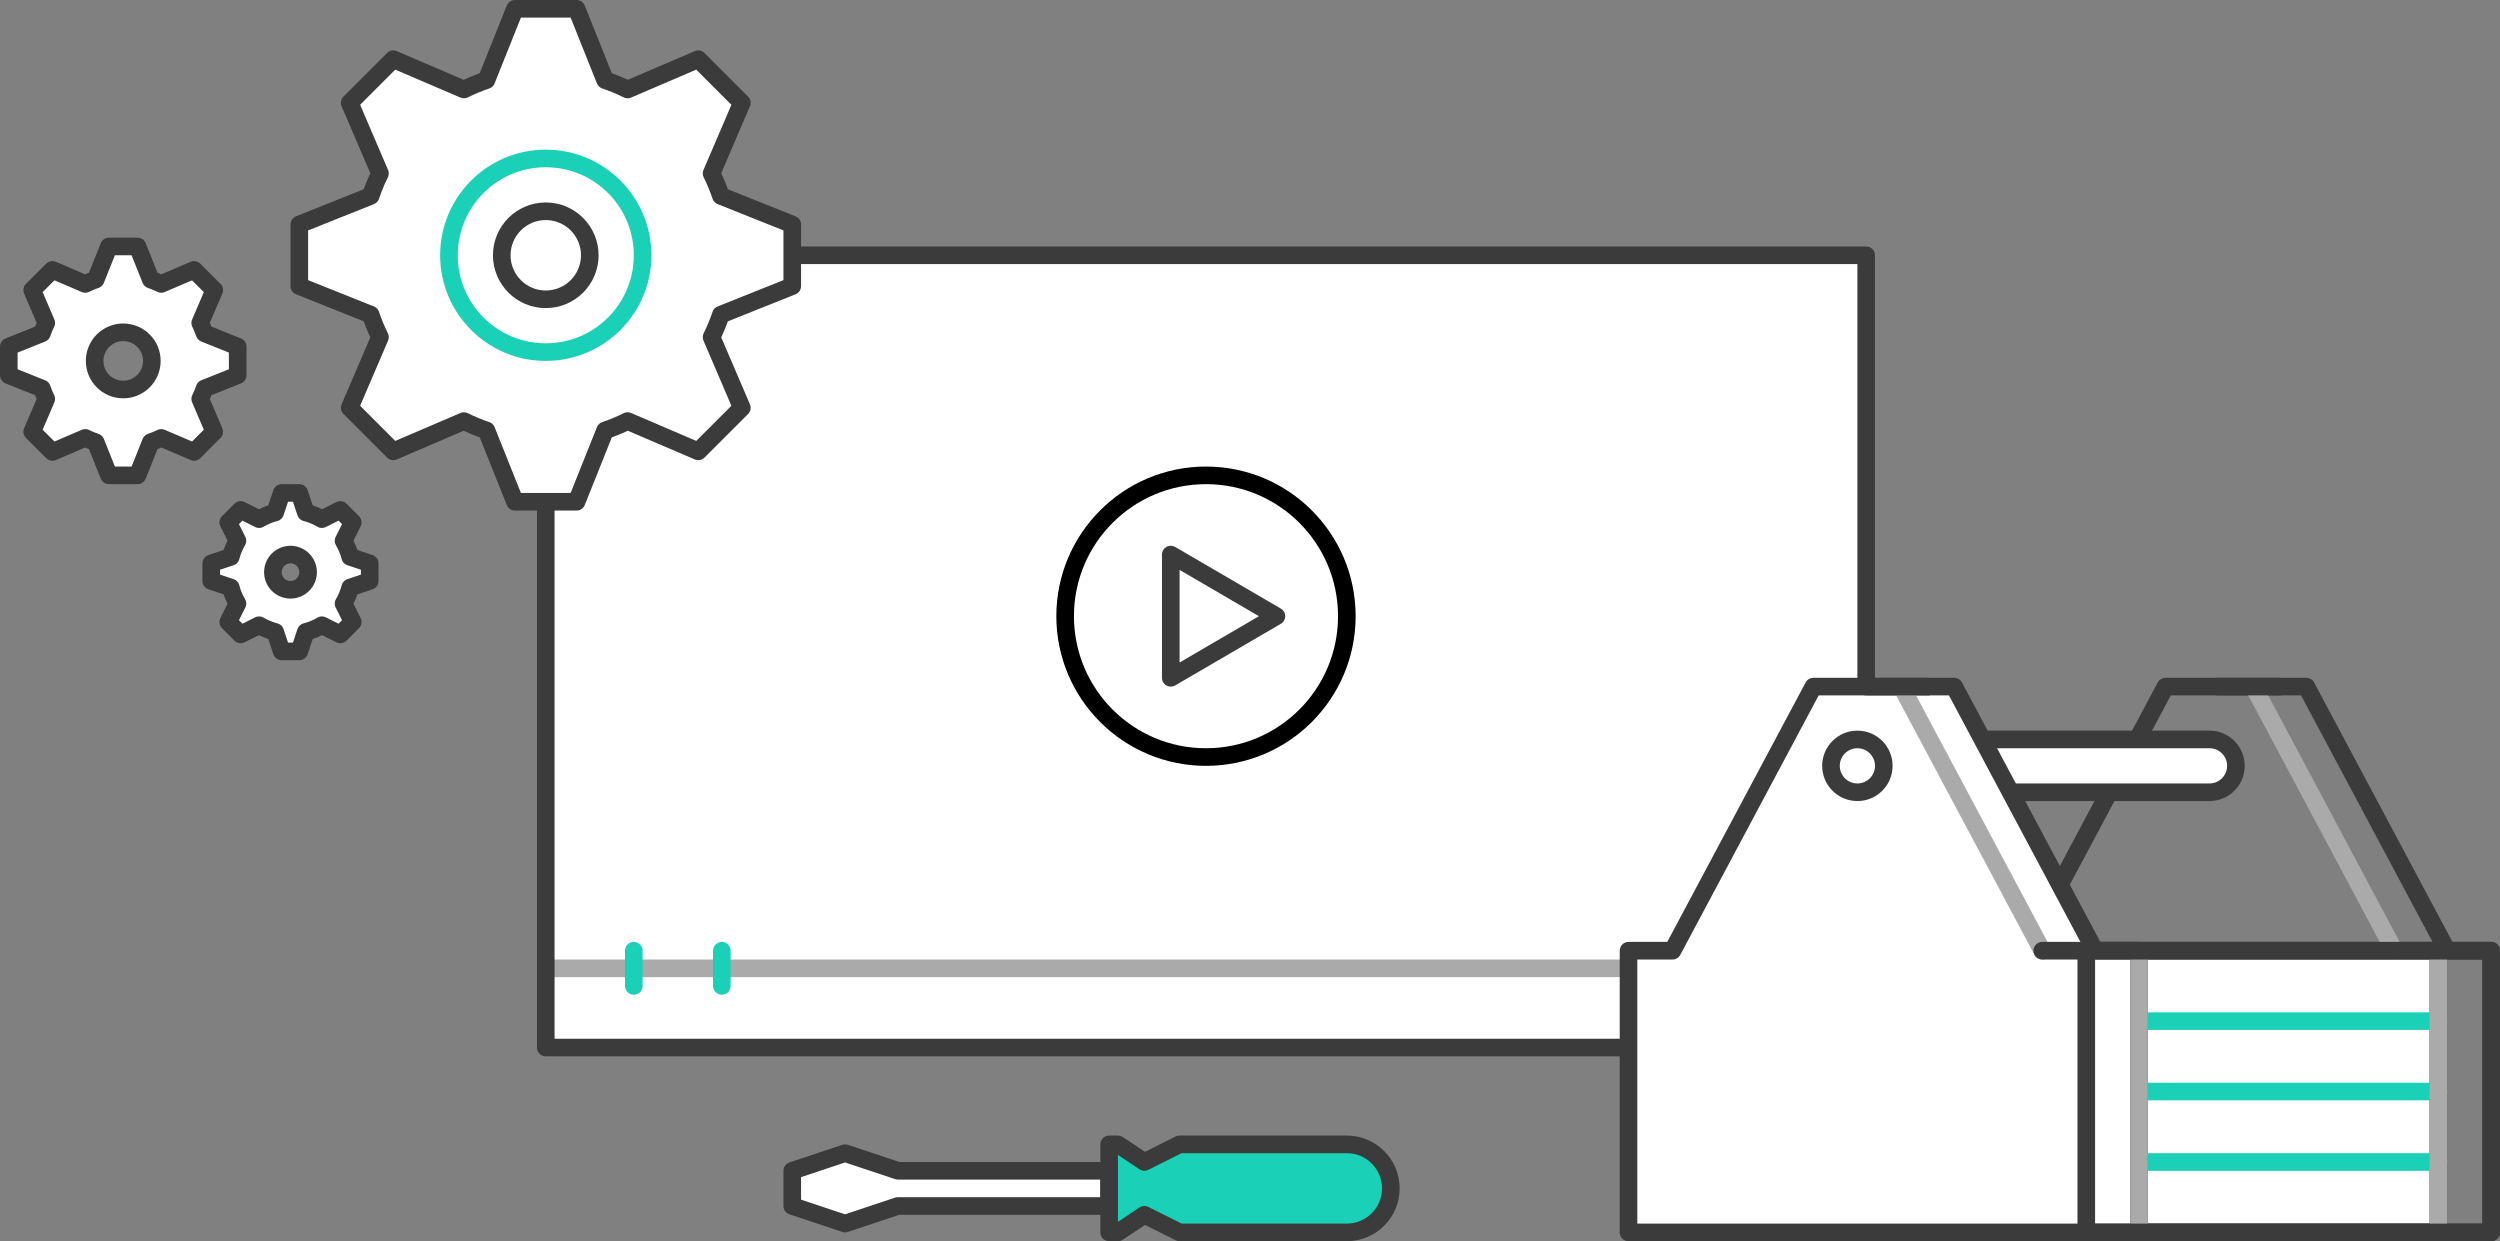 <?xml version="1.0" encoding="UTF-8"?>
<svg width="284px" height="141px" viewBox="0 0 284 141" version="1.1" xmlns="http://www.w3.org/2000/svg" xmlns:xlink="http://www.w3.org/1999/xlink">
    <rect x="0" y="0" width="284" height="141" fill="#808080" stroke="none"/>
    <!-- Generator: Sketch 43.2 (39069) - http://www.bohemiancoding.com/sketch -->
    <title>Illustrator3</title>
    <desc>Created with Sketch.</desc>
    <defs>
        <rect id="path-1" x="0" y="0" width="320" height="210"></rect>
    </defs>
    <g id="Pages" stroke="none" stroke-width="1" fill="none" fill-rule="evenodd">
        <g id="Landing" transform="translate(-843, -1314)">
            <g id="Artifical-Intelligence-technologies-for-your-videos" transform="translate(0, 1110)">
                <g id="Illustrator3" transform="translate(842, 152)">
                    <mask id="mask-2" fill="white">
                        <use xlink:href="#path-1"></use>
                    </mask>
                    <g id="Mask" opacity="0.417"></g>
                    <g id="Group-14" mask="url(#mask-2)">
                        <g transform="translate(2, 53)">
                            <g id="Group-2-Copy-2" stroke="none" stroke-width="1" fill="none" fill-rule="evenodd" transform="translate(61, 28)">
                                <rect id="Rectangle-Copy" fill="#FFFFFF" x="0" y="0" width="150" height="90"></rect>
                                <path d="M0,81 L150.03,81" id="Line" stroke="#AAAAAA" stroke-width="2" stroke-linecap="round" stroke-linejoin="round"></path>
                                <circle id="Oval" stroke="#000000" stroke-width="2" stroke-linecap="round" stroke-linejoin="round" cx="75" cy="41" r="16"></circle>
                                <path d="M10,79 L10,83" id="Line" stroke="#1AD0B7" stroke-width="2" stroke-linecap="round" stroke-linejoin="round"></path>
                                <path d="M20,79 L20,83" id="Line-Copy" stroke="#1AD0B7" stroke-width="2" stroke-linecap="round" stroke-linejoin="round"></path>
                                <polygon id="Triangle" stroke="#3B3B3B" stroke-width="2" fill="#FFFFFF" stroke-linecap="round" stroke-linejoin="round" points="83 41 71 48 71 34"></polygon>
                                <rect id="Rectangle" stroke="#3B3B3B" stroke-width="2" stroke-linecap="round" stroke-linejoin="round" x="0" y="0" width="150" height="90"></rect>
                            </g>
                            <path d="M51.701,46.834 C52.524,47.241 53.378,47.596 54.258,47.894 L57.5,56 L64.5,56 L67.742,47.894 C68.622,47.596 69.476,47.241 70.299,46.834 L78.324,50.274 L83.274,45.324 L79.834,37.299 C80.241,36.476 80.596,35.622 80.894,34.742 L89,31.5 L89,24.5 L80.894,21.258 C80.596,20.378 80.241,19.524 79.834,18.701 L83.274,10.676 L78.324,5.726 L70.299,9.166 C69.476,8.759 68.622,8.404 67.742,8.106 L64.5,0 L57.5,0 L54.258,8.106 C53.378,8.404 52.524,8.759 51.701,9.166 L43.676,5.726 L38.726,10.676 L42.166,18.701 C41.759,19.524 41.404,20.378 41.106,21.258 L33,24.5 L33,31.5 L41.106,34.742 C41.404,35.622 41.759,36.476 42.166,37.299 L38.726,45.324 L43.676,50.274 L51.701,46.834 Z" id="Combined-Shape-Copy-5" stroke="#3B3B3B" stroke-width="2" fill="#FFFFFF" fill-rule="evenodd" stroke-linecap="round" stroke-linejoin="round"></path>
                            <circle id="Oval-3" stroke="#3B3B3B" stroke-width="2" fill="#FFFFFF" fill-rule="evenodd" stroke-linecap="round" stroke-linejoin="round" cx="61" cy="28" r="5"></circle>
                            <circle id="Oval-3-Copy-7" stroke="#1AD0B7" stroke-width="2" fill="none" stroke-linecap="round" stroke-linejoin="round" cx="61" cy="28" r="11"></circle>
                            <path d="M38.025,67.565 L39.071,69.657 L37.657,71.071 L35.565,70.025 C35.003,70.359 34.389,70.616 33.739,70.782 L33,73 L31,73 L30.261,70.782 C29.611,70.616 28.997,70.359 28.435,70.025 L26.343,71.071 L24.929,69.657 L25.975,67.565 C25.641,67.003 25.384,66.389 25.218,65.739 L23,65 L23,63 L25.218,62.261 C25.384,61.611 25.641,60.997 25.975,60.435 L24.929,58.343 L26.343,56.929 L28.435,57.975 C28.997,57.641 29.611,57.384 30.261,57.218 L31,55 L33,55 L33.739,57.218 C34.389,57.384 35.003,57.641 35.565,57.975 L37.657,56.929 L39.071,58.343 L38.025,60.435 C38.359,60.997 38.616,61.611 38.782,62.261 L41,63 L41,65 L38.782,65.739 C38.616,66.389 38.359,67.003 38.025,67.565 Z M32,66 C33.105,66 34,65.105 34,64 C34,62.895 33.105,62 32,62 C30.895,62 30,62.895 30,64 C30,65.105 30.895,66 32,66 Z" id="Combined-Shape-Copy-8" stroke="#3B3B3B" stroke-width="2" fill="#FFFFFF" fill-rule="evenodd" stroke-linecap="round" stroke-linejoin="round"></path>
                            <path d="M8.683,48.745 L4.957,50.341 L2.659,48.043 L4.255,44.317 C4.066,43.935 3.902,43.539 3.763,43.13 L0,41.625 L0,38.375 L3.763,36.87 C3.902,36.461 4.066,36.065 4.255,35.683 L2.659,31.957 L4.957,29.659 L8.683,31.255 C9.065,31.066 9.461,30.902 9.87,30.763 L11.375,27 L14.625,27 L16.13,30.763 C16.539,30.902 16.935,31.066 17.317,31.255 L21.043,29.659 L23.341,31.957 L21.745,35.683 C21.934,36.065 22.098,36.461 22.237,36.87 L26,38.375 L26,41.625 L22.237,43.13 C22.098,43.539 21.934,43.935 21.745,44.317 L23.341,48.043 L21.043,50.341 L17.317,48.745 C16.935,48.934 16.539,49.098 16.13,49.237 L14.625,53 L11.375,53 L9.87,49.237 C9.461,49.098 9.065,48.934 8.683,48.745 Z M13,43.25 C14.795,43.25 16.25,41.795 16.25,40 C16.25,38.205 14.795,36.75 13,36.75 C11.205,36.75 9.75,38.205 9.75,40 C9.75,41.795 11.205,43.25 13,43.25 Z" id="Combined-Shape-Copy-9" stroke="#3B3B3B" stroke-width="2" fill="#FFFFFF" fill-rule="evenodd" stroke-linecap="round" stroke-linejoin="round"></path>
                            <g id="Group-10" stroke="none" stroke-width="1" fill="none" fill-rule="evenodd" transform="translate(184, 77)" stroke-linecap="round" stroke-linejoin="round">
                                <polygon id="Rectangle-10-Copy" stroke="#3B3B3B" stroke-width="2" fill="#FFFFFF" points="52 30 92 30 92 62 52 62"></polygon>
                                <path d="M58,38 L92.015,38" id="Line" stroke="#1AD0B7" stroke-width="2"></path>
                                <path d="M58,46 L92.015,46" id="Line-Copy-14" stroke="#1AD0B7" stroke-width="2"></path>
                                <path d="M58,54 L92.015,54" id="Line-Copy-15" stroke="#1AD0B7" stroke-width="2"></path>
                                <path d="M69,5.32907052e-14 L77,5.32907052e-14 L93,30 L98,30 L98,62 L69,62 L40,62 L40,30 L45,30 L61,5.32907052e-14 L69,5.32907052e-14 Z" id="Combined-Shape" stroke="#3B3B3B" stroke-width="2"></path>
                                <path d="M71,0 L87,30 M92,30 L92,62" id="Rectangle-9-Copy-2" stroke="#AAAAAA" stroke-width="2"></path>
                                <path d="M66,6 C67.657,6 69,7.343 69,9 C69,10.657 67.657,12 66,12 L28,12 L28,6 L66,6 Z" id="Combined-Shape" stroke="#3B3B3B" stroke-width="2" fill="#FFFFFF"></path>
                                <path d="M29,5.32907052e-14 L37,5.32907052e-14 L53,30 L58,30 L58,62 L29,62 L0,62 L0,30 L5,30 L21,5.32907052e-14 L29,5.32907052e-14 Z" id="Combined-Shape" stroke="#3B3B3B" stroke-width="2" fill="#FFFFFF"></path>
                                <path d="M31,0 L47,30" id="Rectangle-9" stroke="#AAAAAA" stroke-width="2" fill="#FFFFFF"></path>
                                <path d="M58,30 L58,62" id="Path" stroke="#AAAAAA" stroke-width="2" fill="#FFFFFF"></path>
                                <polygon id="Path-Copy" stroke="#3B3B3B" stroke-width="2" points="98 62 98 30 47 30 52 30 52 62"></polygon>
                                <circle id="Oval-5-Copy" stroke="#3B3B3B" stroke-width="2" fill="#FFFFFF" cx="26" cy="9" r="3"></circle>
                            </g>
                            <path d="M251,77 L258,77" id="Line-Copy-13" stroke="#3B3B3B" stroke-width="2" fill="none" stroke-linecap="round" stroke-linejoin="round"></path>
                            <polygon id="Rectangle-12" stroke="#3B3B3B" stroke-width="2" fill="#FFFFFF" fill-rule="evenodd" stroke-linecap="round" stroke-linejoin="round" transform="translate(107, 134) rotate(-90) translate(-107, -134) " points="105 116 109 116 111 122 109 128 109 152 105 152 105 128 103 122"></polygon>
                            <path d="M136,118 L146,118 L146,119 L144,122 L146,126 L146,144.998 C146,147.761 143.756,150 141,150 L141,150 C138.239,150 136,147.764 136,144.998 L136,126 L138,122 L136,119 L136,118 Z" id="Rectangle-11" stroke="#3B3B3B" stroke-width="2" fill="#1AD0B7" fill-rule="evenodd" stroke-linecap="round" stroke-linejoin="round" transform="translate(141, 134) rotate(-90) translate(-141, -134) "></path>
                            <path d="M211,77 L218,77" id="Line" stroke="#3B3B3B" stroke-width="2" fill="none" stroke-linecap="round" stroke-linejoin="round"></path>
                        </g>
                    </g>
                </g>
            </g>
        </g>
    </g>
</svg>
